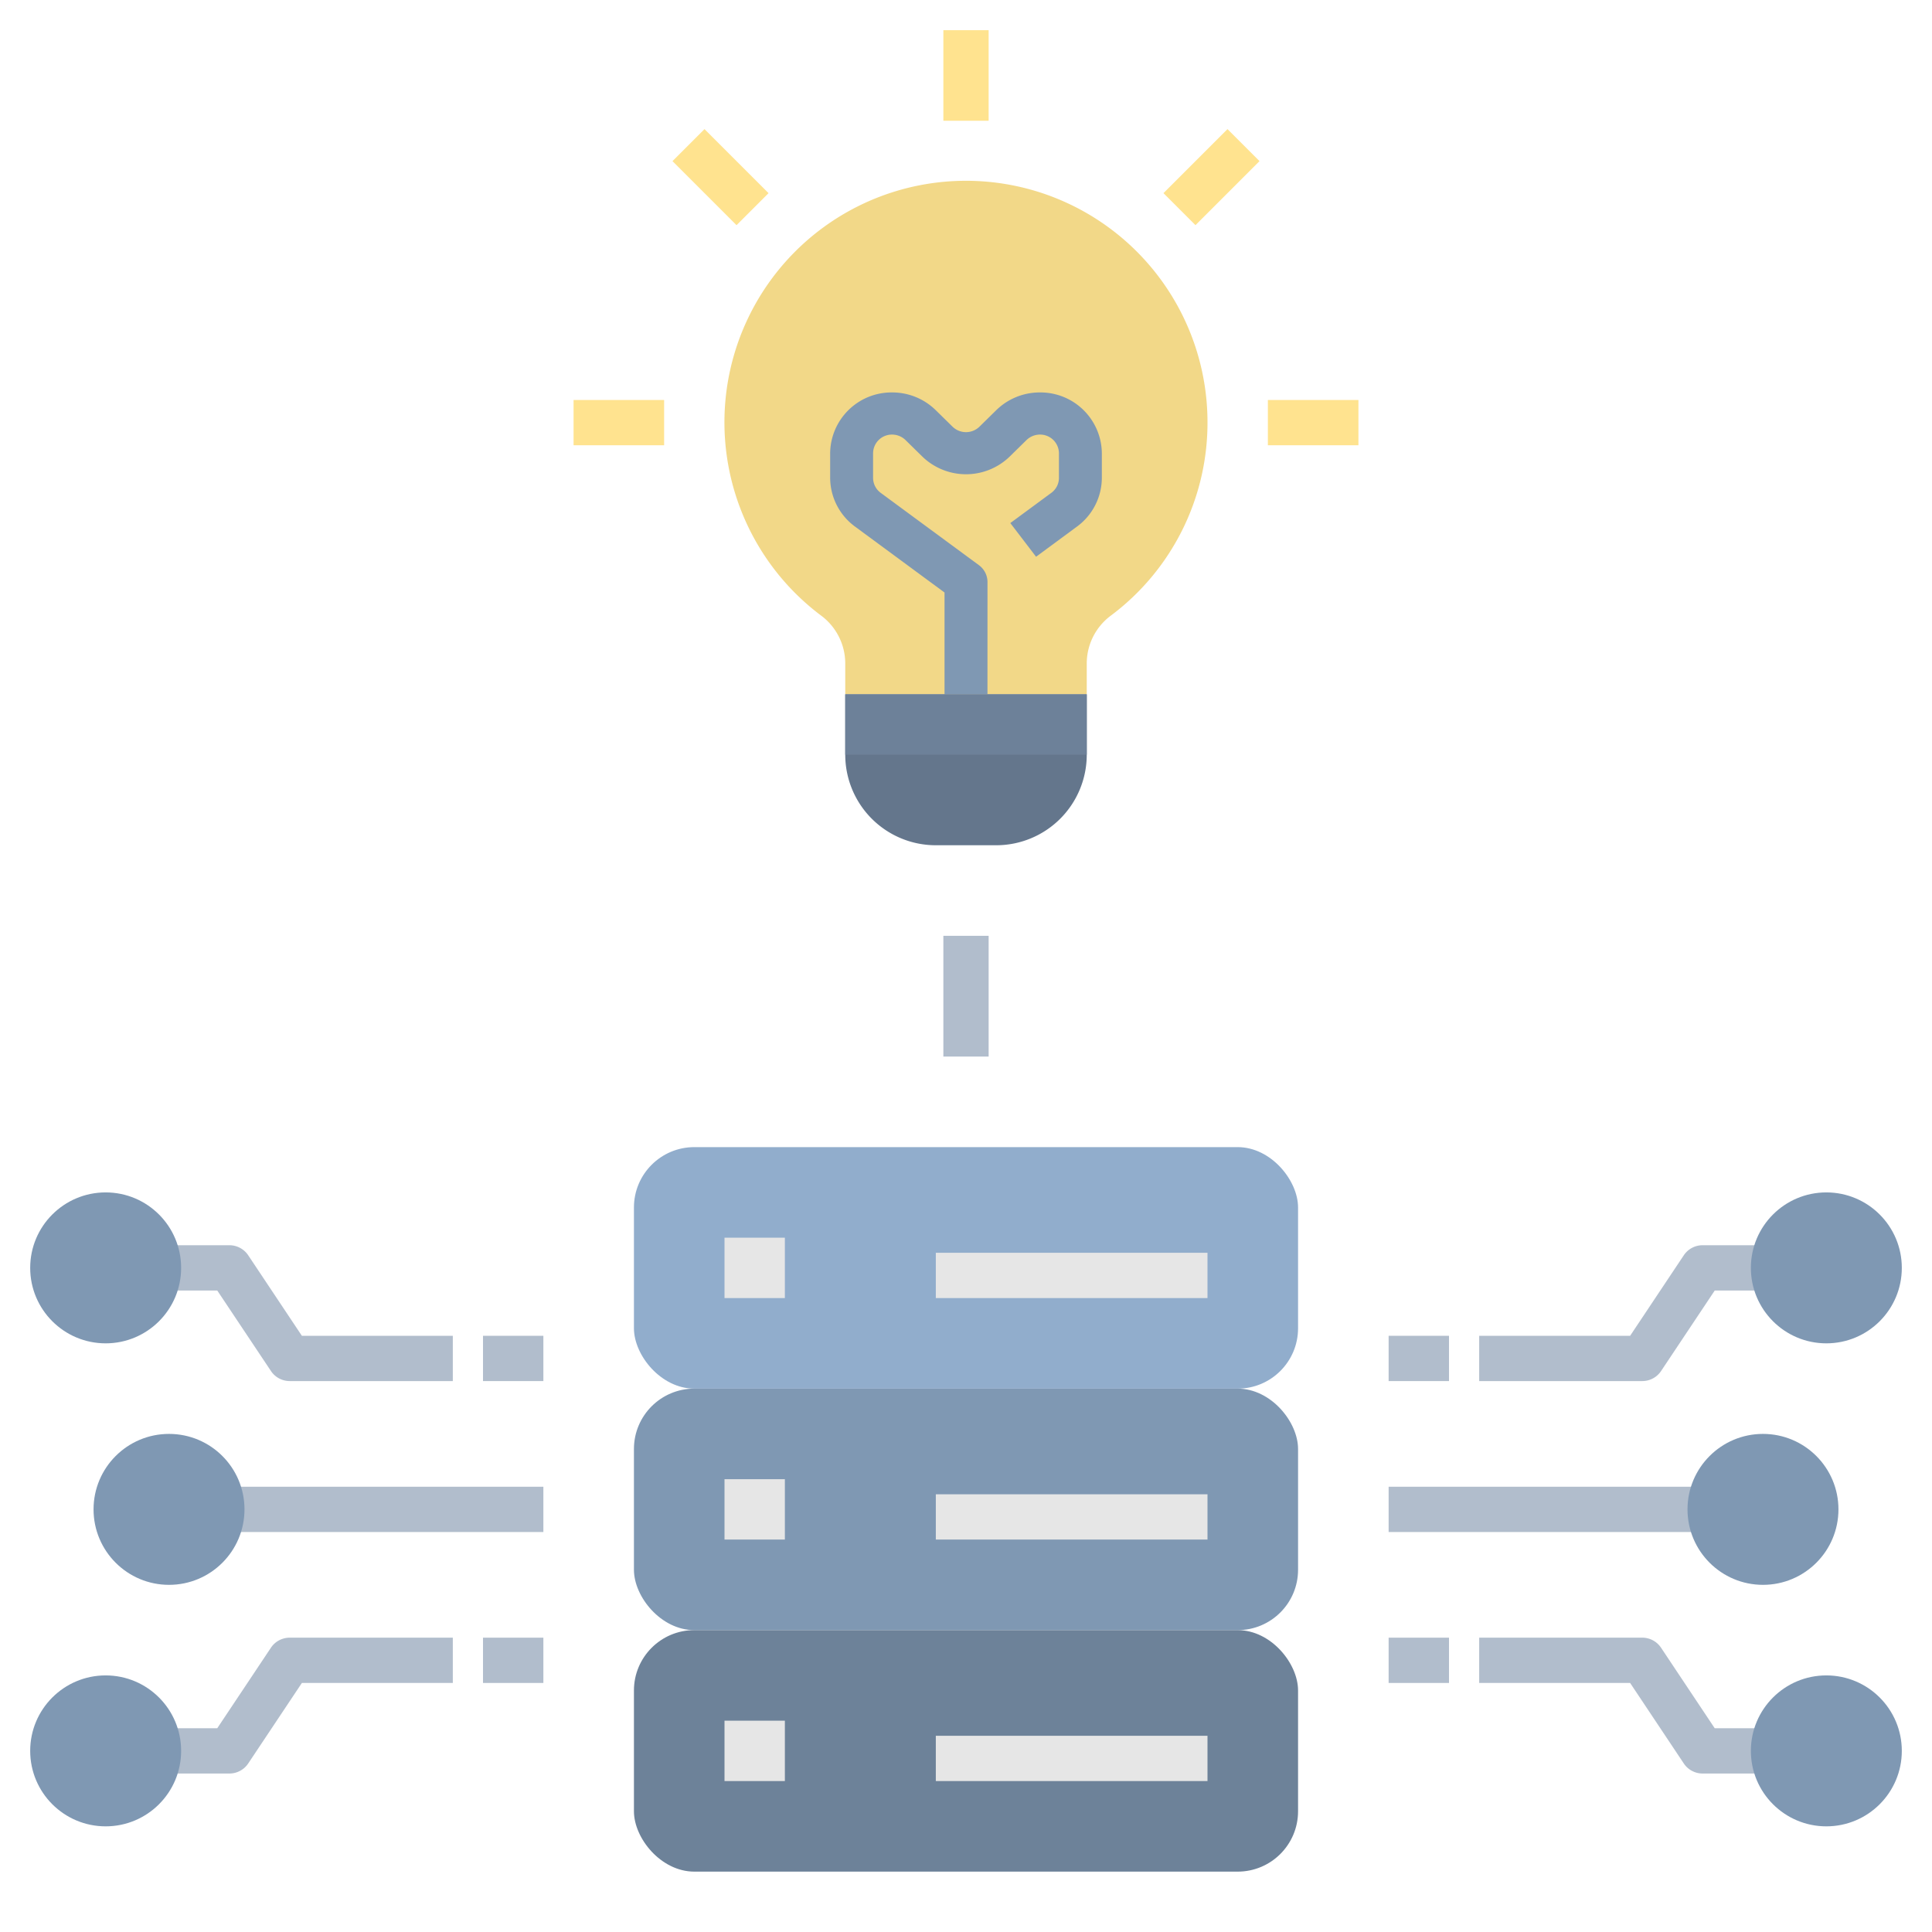 <?xml version="1.0" encoding="UTF-8" standalone="no"?> <svg id="Layer_1" data-name="Layer 1" xmlns="http://www.w3.org/2000/svg" viewBox="0 0 64 64"><rect x="31.25" y="31" width="1.5" height="4" style="fill:#b1bdcc"/><rect x="21" y="38" width="22" height="8" rx="2" style="fill:#91adcc"/><rect x="21" y="46" width="22" height="8" rx="2" style="fill:#7f98b3"/><rect x="21" y="54" width="22" height="8" rx="2" style="fill:#6d8299"/><rect x="24" y="41" width="2" height="2" style="fill:#e6e6e6"/><rect x="31" y="41.5" width="9" height="1.5" style="fill:#e6e6e6"/><rect x="24" y="49" width="2" height="2" style="fill:#e6e6e6"/><rect x="31" y="49.5" width="9" height="1.5" style="fill:#e6e6e6"/><rect x="24" y="57" width="2" height="2" style="fill:#e6e6e6"/><rect x="31" y="57.5" width="9" height="1.5" style="fill:#e6e6e6"/><rect x="31.25" y="1" width="1.5" height="3" style="fill:#ffe38f"/><rect x="42" y="13.25" width="3" height="1.5" style="fill:#ffe38f"/><rect x="19" y="13.25" width="3" height="1.5" style="fill:#ffe38f"/><rect x="23.118" y="4.368" width="1.5" height="3" transform="translate(2.841 18.596) rotate(-45)" style="fill:#ffe38f"/><rect x="38.632" y="5.118" width="3" height="1.5" transform="translate(7.605 30.096) rotate(-45)" style="fill:#ffe38f"/><path d="M40,14a8.001,8.001,0,1,0-12.793,6.397A1.978,1.978,0,0,1,28,21.981L28,23h8l0-1.017a1.975,1.975,0,0,1,.789-1.583A7.976,7.976,0,0,0,40,14Z" style="fill:#f2d888"/><path d="M28,23v2a3,3,0,0,0,3,3h2a3,3,0,0,0,3-3V23Z" style="fill:#64768c"/><path d="M32.711,23H31.289v-3.372l-2.969-2.187A2.011,2.011,0,0,1,27.5,15.831v-.818A2.034,2.034,0,0,1,29.55,13a2.056,2.056,0,0,1,1.45.59l.555.545a.639.639,0,0,0,.89,0l.555-.545A2.056,2.056,0,0,1,34.45,13,2.034,2.034,0,0,1,36.5,15.013v.818a2.01,2.01,0,0,1-.821,1.611l-1.358,1.001-.853-1.116,1.359-1.001a.615.615,0,0,0,.252-.494v-.818a.624.624,0,0,0-.629-.618.64.64,0,0,0-.445.181l-.555.545a2.08,2.08,0,0,1-2.899,0l-.555-.545a.64.64,0,0,0-.445-.181.624.624,0,0,0-.629.618v.818a.616.616,0,0,0,.252.494l3.254,2.396a.695.695,0,0,1,.284.558Z" style="fill:#7f98b3"/><rect x="28" y="23" width="8" height="2" style="fill:#6d8199"/><rect x="6.599" y="49.25" width="11.401" height="1.5" style="fill:#b1bdcc"/><path d="M15,45.75H9.599a.748.748,0,0,1-.624-.334L7.197,42.75H4.599v-1.5h3a.748.748,0,0,1,.624.334L10,44.25h5Z" style="fill:#b1bdcc"/><path d="M7.599,58.75h-3v-1.5H7.197l1.777-2.666a.748.748,0,0,1,.624-.334H15v1.5H10L8.223,58.416A.748.748,0,0,1,7.599,58.75Z" style="fill:#b1bdcc"/><rect x="46" y="49.25" width="11.401" height="1.5" style="fill:#b1bdcc"/><path d="M59.401,58.75h-3a.748.748,0,0,1-.624-.334L54,55.75H49v-1.5h5.401a.748.748,0,0,1,.624.334l1.777,2.666h2.599Z" style="fill:#b1bdcc"/><path d="M54.401,45.75H49v-1.5h5l1.777-2.666a.748.748,0,0,1,.624-.334h3v1.5H56.803l-1.777,2.666A.748.748,0,0,1,54.401,45.75Z" style="fill:#b1bdcc"/><rect x="16" y="44.25" width="2" height="1.5" style="fill:#b1bdcc"/><rect x="16" y="54.25" width="2" height="1.5" style="fill:#b1bdcc"/><rect x="46" y="54.25" width="2" height="1.5" style="fill:#b1bdcc"/><rect x="46" y="44.25" width="2" height="1.5" style="fill:#b1bdcc"/><circle cx="60.5" cy="58" r="2.5" style="fill:#7f98b3"/><circle cx="58.401" cy="50" r="2.5" style="fill:#7f98b3"/><circle cx="60.5" cy="42" r="2.5" style="fill:#7f98b3"/><circle cx="3.5" cy="42" r="2.5" style="fill:#7f98b3"/><circle cx="5.599" cy="50" r="2.5" style="fill:#7f98b3"/><circle cx="3.5" cy="58" r="2.5" style="fill:#7f98b3"/></svg>